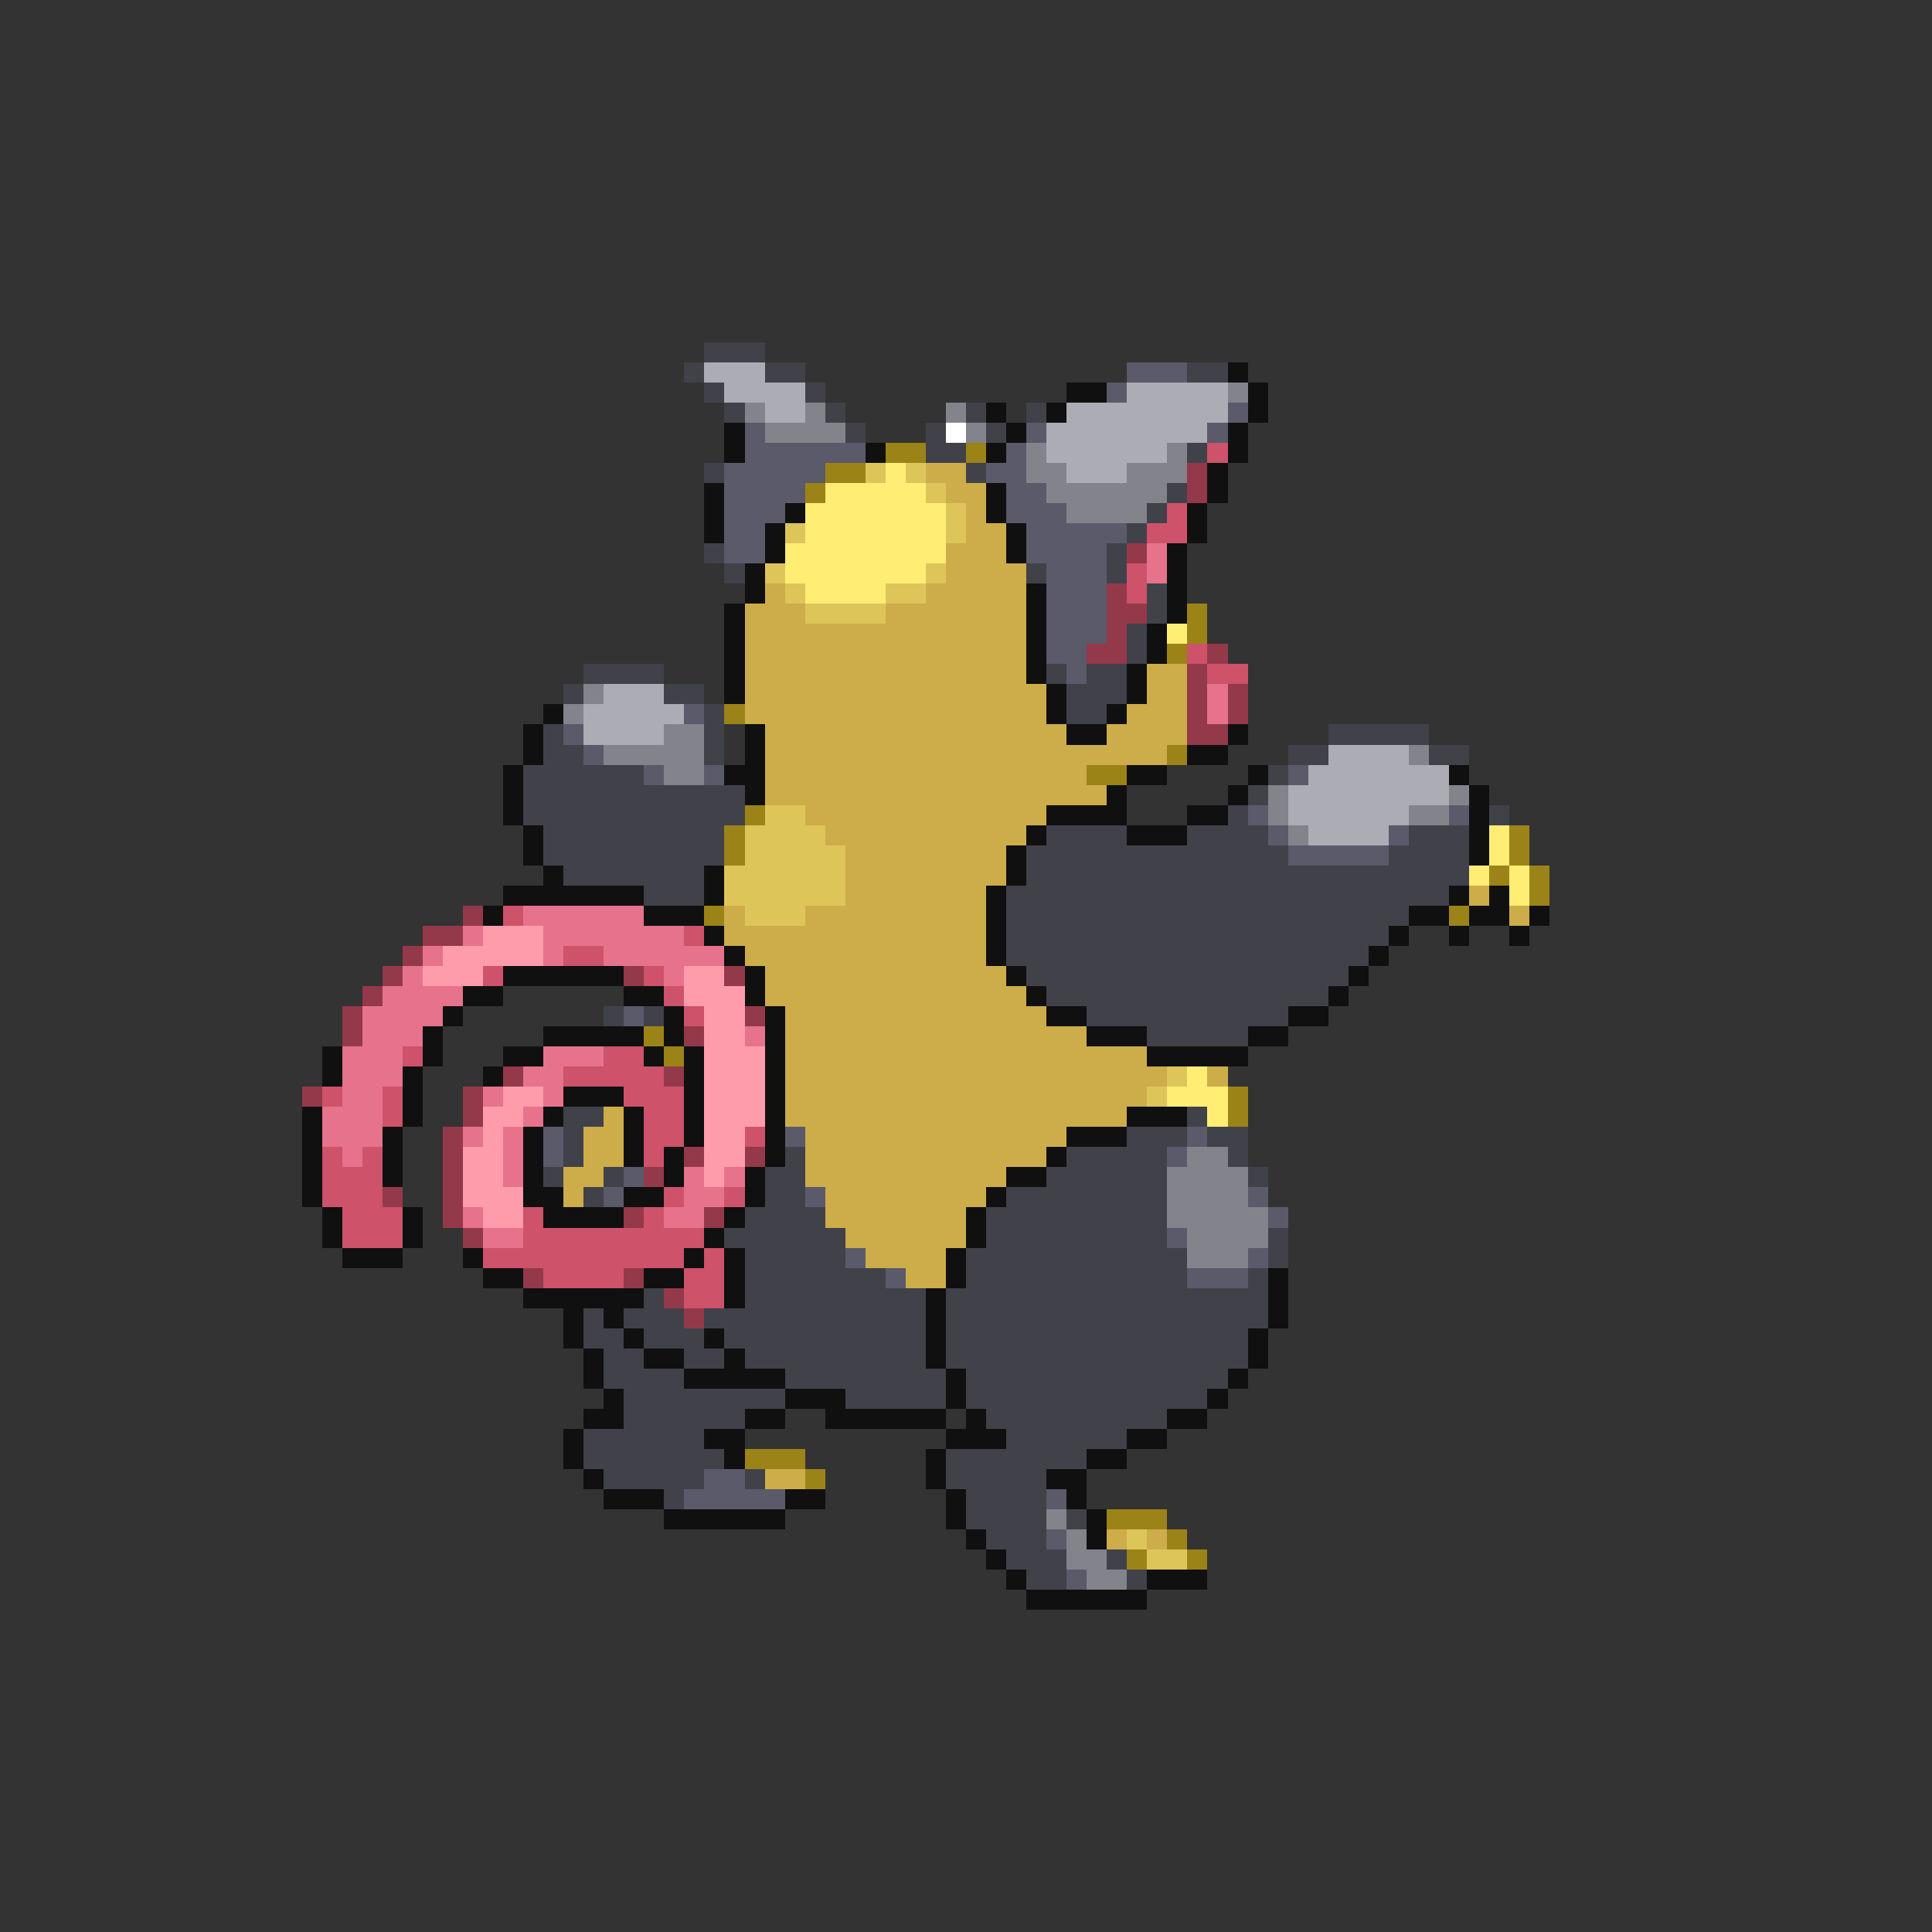 <svg xmlns="http://www.w3.org/2000/svg" viewBox="0 -0.5 96 96" shape-rendering="crispEdges">
<rect x="0" y="-0.5" width="96" height="96" fill="#333333" stroke="none"/>
<path stroke="#41414a" d="M35 17h3M34 18h1M38 18h2M59 18h2M35 19h1M40 19h1M36 20h1M41 20h1M48 20h1M51 20h1M42 21h1M46 21h1M49 21h1M46 22h2M59 22h1M35 23h1M48 23h1M58 24h1M57 25h1M56 26h1M35 27h1M55 27h1M36 28h1M51 28h1M55 28h1M57 29h1M57 30h1M56 31h1M56 32h1M29 33h4M52 33h1M54 33h2M28 34h1M33 34h2M53 34h3M35 35h1M53 35h2M27 36h1M35 36h1M66 36h5M27 37h2M35 37h1M64 37h2M71 37h2M26 38h6M63 38h1M26 39h11M62 39h1M26 40h11M61 40h1M74 40h1M27 41h9M52 41h4M59 41h4M70 41h3M27 42h9M51 42h13M69 42h4M28 43h7M51 43h22M32 44h3M50 44h22M50 45h20M50 46h19M50 47h18M51 48h16M52 49h14M30 50h1M32 50h1M54 50h10M57 51h5M28 55h2M59 55h1M28 56h1M56 56h3M60 56h2M28 57h1M39 57h1M53 57h5M61 57h1M27 58h1M30 58h1M38 58h2M52 58h6M62 58h1M29 59h1M38 59h2M50 59h8M37 60h4M49 60h9M36 61h6M49 61h9M63 61h1M37 62h5M48 62h11M63 62h1M37 63h7M48 63h11M62 63h1M32 64h1M37 64h9M47 64h16M29 65h1M31 65h3M35 65h11M47 65h16M29 66h2M32 66h3M36 66h10M47 66h15M30 67h2M34 67h2M37 67h9M47 67h15M30 68h4M39 68h8M48 68h13M31 69h8M42 69h5M48 69h12M31 70h6M49 70h9M29 71h6M50 71h6M29 72h7M47 72h7M30 73h5M37 73h1M47 73h5M33 74h1M48 74h4M48 75h4M53 75h1M49 76h3M50 77h3M55 77h1M51 78h2M56 78h1" />
<path stroke="#acacb4" d="M35 18h3M36 19h4M56 19h5M38 20h2M53 20h8M52 21h8M52 22h6M53 23h3M30 34h3M29 35h5M29 36h4M66 37h4M65 38h7M64 39h8M64 40h6M65 41h4" />
<path stroke="#5a5a6a" d="M56 18h3M55 19h1M61 20h1M37 21h1M51 21h1M60 21h1M37 22h6M50 22h1M36 23h5M49 23h2M36 24h4M50 24h2M36 25h3M50 25h3M36 26h2M51 26h5M36 27h2M51 27h4M52 28h3M52 29h3M52 30h3M52 31h3M52 32h2M53 33h1M34 35h1M28 36h1M29 37h1M32 38h1M35 38h1M64 38h1M62 40h1M72 40h1M63 41h1M69 41h1M64 42h5M31 50h1M27 56h1M39 56h1M59 56h1M27 57h1M58 57h1M31 58h1M30 59h1M40 59h1M62 59h1M63 60h1M58 61h1M42 62h1M62 62h1M44 63h1M59 63h3M35 73h2M34 74h5M52 74h1M52 76h1M53 78h1" />
<path stroke="#101010" d="M61 18h1M53 19h2M62 19h1M49 20h1M52 20h1M62 20h1M36 21h1M50 21h1M61 21h1M36 22h1M43 22h1M49 22h1M61 22h1M60 23h1M35 24h1M49 24h1M60 24h1M35 25h1M39 25h1M49 25h1M59 25h1M35 26h1M38 26h1M50 26h1M59 26h1M38 27h1M50 27h1M58 27h1M37 28h1M58 28h1M37 29h1M51 29h1M58 29h1M36 30h1M51 30h1M58 30h1M36 31h1M51 31h1M57 31h1M36 32h1M51 32h1M57 32h1M36 33h1M51 33h1M56 33h1M36 34h1M52 34h1M56 34h1M27 35h1M52 35h1M55 35h1M26 36h1M37 36h1M53 36h2M61 36h1M26 37h1M37 37h1M59 37h2M25 38h1M36 38h2M56 38h2M62 38h1M72 38h1M25 39h1M37 39h1M55 39h1M61 39h1M73 39h1M25 40h1M52 40h4M59 40h2M73 40h1M26 41h1M51 41h1M56 41h3M73 41h1M26 42h1M50 42h1M73 42h1M27 43h1M35 43h1M50 43h1M25 44h7M35 44h1M49 44h1M72 44h1M74 44h1M24 45h1M32 45h3M49 45h1M70 45h2M73 45h2M76 45h1M35 46h1M49 46h1M69 46h1M72 46h1M75 46h1M36 47h1M49 47h1M68 47h1M25 48h6M37 48h1M50 48h1M67 48h1M23 49h2M31 49h2M37 49h1M51 49h1M66 49h1M22 50h1M33 50h1M38 50h1M52 50h2M64 50h2M21 51h1M27 51h5M33 51h1M38 51h1M54 51h3M62 51h2M16 52h1M21 52h1M25 52h2M32 52h1M34 52h1M38 52h1M57 52h5M16 53h1M20 53h1M24 53h1M34 53h1M38 53h1M20 54h1M28 54h3M34 54h1M38 54h1M15 55h1M20 55h1M27 55h1M31 55h1M34 55h1M38 55h1M56 55h3M15 56h1M19 56h1M26 56h1M31 56h1M34 56h1M38 56h1M53 56h3M15 57h1M19 57h1M26 57h1M31 57h1M33 57h1M38 57h1M52 57h1M15 58h1M19 58h1M26 58h1M33 58h1M37 58h1M50 58h2M15 59h1M26 59h2M31 59h2M37 59h1M49 59h1M16 60h1M20 60h1M27 60h4M36 60h1M48 60h1M16 61h1M20 61h1M35 61h1M48 61h1M17 62h3M23 62h1M34 62h1M36 62h1M47 62h1M24 63h2M32 63h2M36 63h1M47 63h1M63 63h1M26 64h6M36 64h1M46 64h1M63 64h1M28 65h1M30 65h1M46 65h1M63 65h1M28 66h1M31 66h1M35 66h1M46 66h1M62 66h1M29 67h1M32 67h2M36 67h1M46 67h1M62 67h1M29 68h1M34 68h5M47 68h1M61 68h1M30 69h1M39 69h3M47 69h1M60 69h1M29 70h2M37 70h2M41 70h6M48 70h1M58 70h2M28 71h1M35 71h2M47 71h3M56 71h2M28 72h1M36 72h1M46 72h1M54 72h2M29 73h1M46 73h1M52 73h2M30 74h3M39 74h2M47 74h1M53 74h1M33 75h6M47 75h1M54 75h1M48 76h1M54 76h1M49 77h1M50 78h1M57 78h3M51 79h6" />
<path stroke="#83838b" d="M61 19h1M37 20h1M40 20h1M47 20h1M38 21h4M48 21h1M51 22h1M58 22h1M51 23h2M56 23h3M52 24h6M53 25h4M29 34h1M28 35h1M33 36h2M30 37h5M70 37h1M33 38h2M63 39h1M72 39h1M63 40h1M70 40h2M64 41h1M59 57h2M58 58h4M58 59h4M58 60h5M59 61h4M59 62h3M52 75h1M53 76h1M53 77h2M54 78h2" />
<path stroke="#ffffff" d="M47 21h1" />
<path stroke="#9c8318" d="M44 22h2M48 22h1M41 23h2M40 24h1M59 30h1M59 31h1M58 32h1M36 35h1M58 37h1M54 38h2M37 40h1M36 41h1M75 41h1M36 42h1M75 42h1M74 43h1M76 43h1M76 44h1M35 45h1M72 45h1M32 51h1M33 52h1M61 54h1M61 55h1M37 72h3M40 73h1M55 75h3M58 76h1M56 77h1M59 77h1" />
<path stroke="#cd526a" d="M60 22h1M58 25h1M57 26h2M56 28h1M56 29h1M59 32h1M60 33h2M25 45h1M34 46h1M28 47h2M24 48h1M32 48h1M33 49h1M34 50h1M20 52h1M30 52h2M28 53h5M16 54h1M19 54h1M31 54h3M19 55h1M32 55h2M32 56h2M37 56h1M16 57h1M18 57h1M32 57h1M16 58h3M16 59h3M33 59h1M36 59h1M17 60h3M26 60h1M32 60h1M17 61h3M26 61h9M24 62h10M35 62h1M27 63h4M34 63h2M34 64h2" />
<path stroke="#dec55a" d="M43 23h1M45 23h1M46 24h1M47 25h1M39 26h1M47 26h1M38 28h1M46 28h1M39 29h1M44 29h2M40 30h4M38 40h2M37 41h4M37 42h5M36 43h6M36 44h6M37 45h3M58 53h1M57 54h1M56 76h1M57 77h2" />
<path stroke="#ffee73" d="M44 23h1M41 24h5M40 25h7M40 26h7M39 27h8M39 28h7M40 29h4M58 31h1M74 41h1M74 42h1M73 43h1M75 43h1M75 44h1M59 53h1M58 54h3M60 55h1" />
<path stroke="#cdac4a" d="M46 23h2M47 24h2M48 25h1M48 26h2M47 27h3M47 28h4M38 29h1M46 29h5M37 30h3M44 30h7M37 31h14M37 32h14M37 33h14M57 33h2M37 34h15M57 34h2M37 35h15M56 35h3M38 36h15M55 36h4M38 37h20M38 38h16M38 39h17M40 40h12M41 41h10M42 42h8M42 43h8M42 44h7M73 44h1M36 45h1M40 45h9M75 45h1M36 46h13M37 47h12M38 48h12M38 49h13M39 50h13M39 51h15M39 52h18M39 53h19M60 53h1M39 54h18M30 55h1M39 55h17M29 56h2M40 56h13M29 57h2M40 57h12M28 58h2M40 58h10M28 59h1M41 59h8M41 60h7M42 61h6M43 62h4M45 63h2M38 73h2M55 76h1M57 76h1" />
<path stroke="#94394a" d="M59 23h1M59 24h1M56 27h1M55 29h1M55 30h2M55 31h1M54 32h2M60 32h1M59 33h1M59 34h1M61 34h1M59 35h1M61 35h1M59 36h2M23 45h1M21 46h2M20 47h1M19 48h1M31 48h1M36 48h1M18 49h1M17 50h1M37 50h1M17 51h1M34 51h1M25 53h1M33 53h1M15 54h1M23 54h1M23 55h1M22 56h1M22 57h1M34 57h1M37 57h1M22 58h1M32 58h1M19 59h1M22 59h1M22 60h1M31 60h1M35 60h1M23 61h1M26 63h1M31 63h1M33 64h1M34 65h1" />
<path stroke="#e6738b" d="M57 27h1M57 28h1M60 34h1M60 35h1M26 45h6M23 46h1M27 46h7M21 47h1M27 47h1M30 47h6M20 48h1M33 48h1M19 49h4M18 50h4M18 51h3M37 51h1M17 52h3M27 52h3M17 53h3M26 53h2M17 54h2M24 54h1M27 54h1M16 55h3M26 55h1M16 56h3M23 56h1M25 56h1M17 57h1M25 57h1M25 58h1M34 58h1M36 58h1M34 59h2M23 60h1M33 60h2M24 61h2" />
<path stroke="#ff9cac" d="M24 46h3M22 47h5M21 48h3M34 48h2M34 49h3M35 50h2M35 51h2M35 52h3M35 53h3M25 54h2M35 54h3M24 55h2M35 55h3M24 56h1M35 56h2M23 57h2M35 57h2M23 58h2M35 58h1M23 59h3M24 60h2" />
</svg>